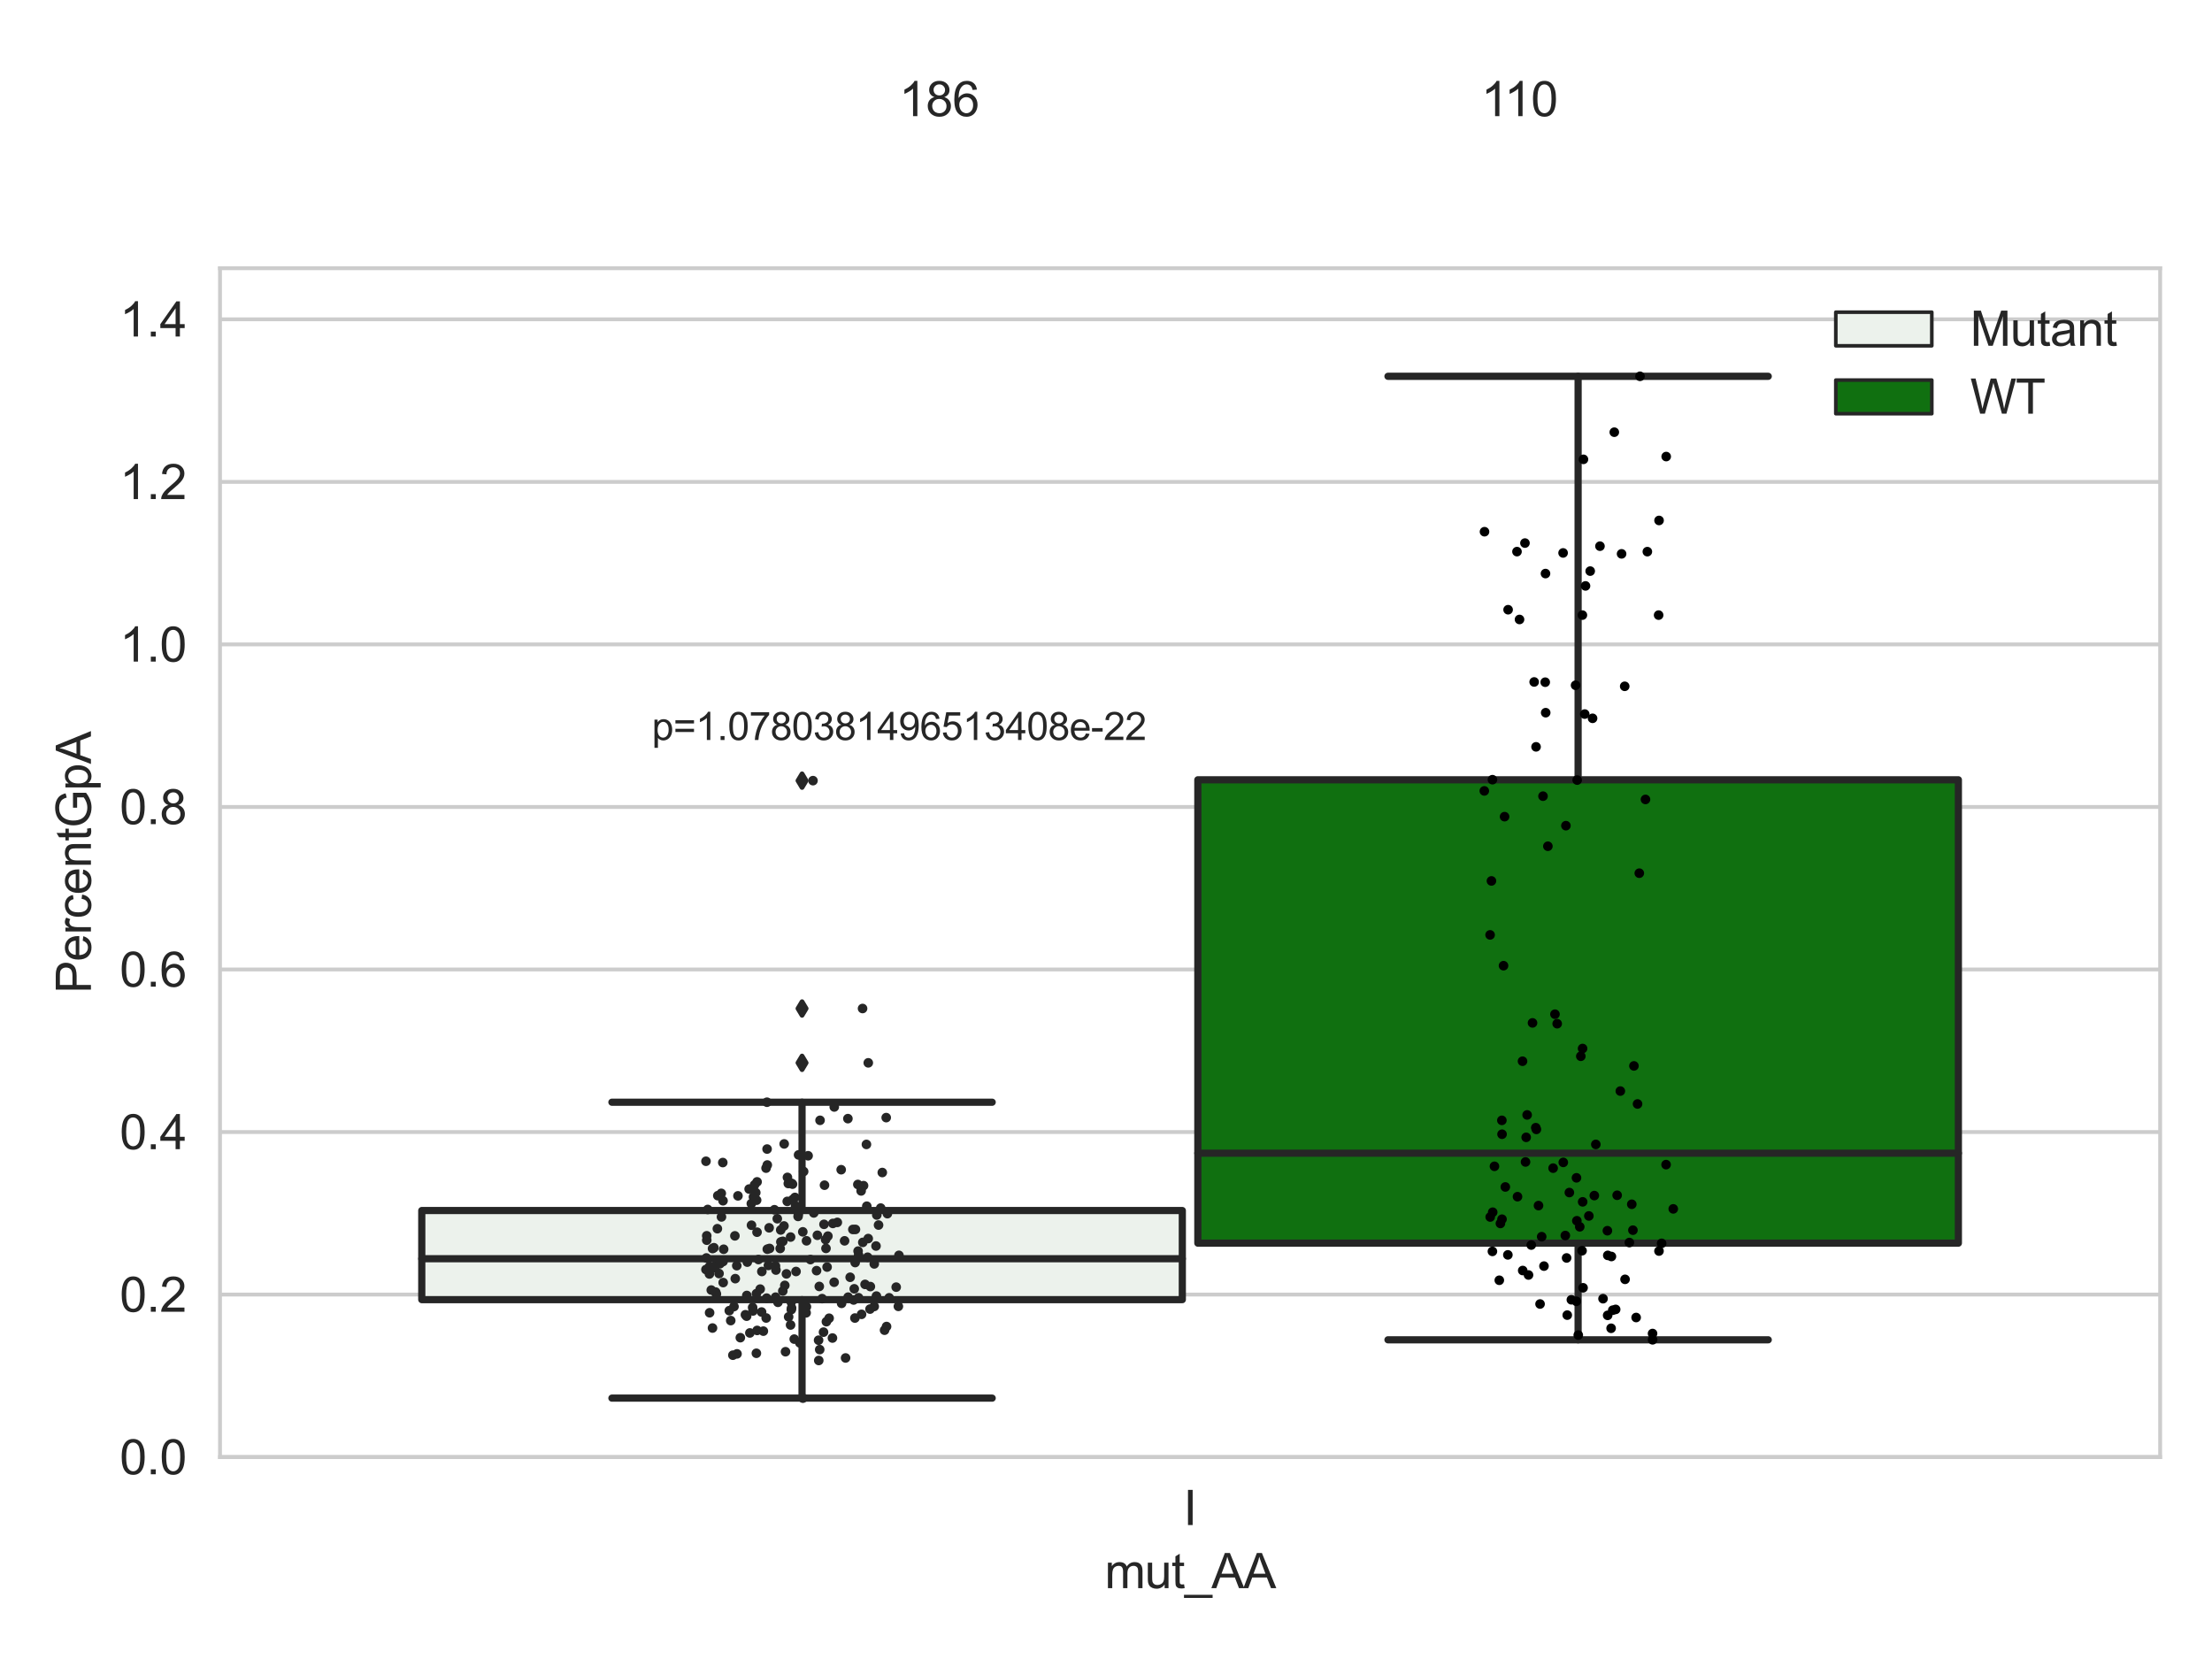 <?xml version="1.0" encoding="utf-8" standalone="no"?>
<!DOCTYPE svg PUBLIC "-//W3C//DTD SVG 1.1//EN"
  "http://www.w3.org/Graphics/SVG/1.1/DTD/svg11.dtd">
<svg xmlns:xlink="http://www.w3.org/1999/xlink" width="460.8pt" height="345.6pt" viewBox="0 0 460.8 345.6" xmlns="http://www.w3.org/2000/svg" version="1.1">
 <defs>
  <style type="text/css">*{stroke-linejoin: round; stroke-linecap: butt}</style>
 </defs>
 <g id="figure_1">
  <g id="patch_1">
   <path d="M 0 345.6 
L 460.8 345.6 
L 460.8 0 
L 0 0 
z
" style="fill: #ffffff"/>
  </g>
  <g id="axes_1">
   <g id="patch_2">
    <path d="M 45.83 303.539 
L 450 303.539 
L 450 55.877 
L 45.83 55.877 
z
" style="fill: #ffffff"/>
   </g>
   <g id="matplotlib.axis_1">
    <g id="xtick_1">
     <g id="text_1">
      <!-- I -->
      <g style="fill: #262626" transform="translate(246.526 317.697)scale(0.1 -0.1)">
       <defs>
        <path id="ArialMT-49" d="M 597 0 
L 597 4581 
L 1203 4581 
L 1203 0 
L 597 0 
z
" transform="scale(0.016)"/>
       </defs>
       <use xlink:href="#ArialMT-49"/>
      </g>
     </g>
    </g>
    <g id="text_2">
     <!-- mut_AA -->
     <g style="fill: #262626" transform="translate(230.13 330.842)scale(0.1 -0.1)">
      <defs>
       <path id="ArialMT-6d" d="M 422 0 
L 422 3319 
L 925 3319 
L 925 2853 
Q 1081 3097 1340 3245 
Q 1600 3394 1931 3394 
Q 2300 3394 2536 3241 
Q 2772 3088 2869 2813 
Q 3263 3394 3894 3394 
Q 4388 3394 4653 3120 
Q 4919 2847 4919 2278 
L 4919 0 
L 4359 0 
L 4359 2091 
Q 4359 2428 4304 2576 
Q 4250 2725 4106 2815 
Q 3963 2906 3769 2906 
Q 3419 2906 3187 2673 
Q 2956 2441 2956 1928 
L 2956 0 
L 2394 0 
L 2394 2156 
Q 2394 2531 2256 2718 
Q 2119 2906 1806 2906 
Q 1569 2906 1367 2781 
Q 1166 2656 1075 2415 
Q 984 2175 984 1722 
L 984 0 
L 422 0 
z
" transform="scale(0.016)"/>
       <path id="ArialMT-75" d="M 2597 0 
L 2597 488 
Q 2209 -75 1544 -75 
Q 1250 -75 995 37 
Q 741 150 617 320 
Q 494 491 444 738 
Q 409 903 409 1263 
L 409 3319 
L 972 3319 
L 972 1478 
Q 972 1038 1006 884 
Q 1059 663 1231 536 
Q 1403 409 1656 409 
Q 1909 409 2131 539 
Q 2353 669 2445 892 
Q 2538 1116 2538 1541 
L 2538 3319 
L 3100 3319 
L 3100 0 
L 2597 0 
z
" transform="scale(0.016)"/>
       <path id="ArialMT-74" d="M 1650 503 
L 1731 6 
Q 1494 -44 1306 -44 
Q 1000 -44 831 53 
Q 663 150 594 308 
Q 525 466 525 972 
L 525 2881 
L 113 2881 
L 113 3319 
L 525 3319 
L 525 4141 
L 1084 4478 
L 1084 3319 
L 1650 3319 
L 1650 2881 
L 1084 2881 
L 1084 941 
Q 1084 700 1114 631 
Q 1144 563 1211 522 
Q 1278 481 1403 481 
Q 1497 481 1650 503 
z
" transform="scale(0.016)"/>
       <path id="ArialMT-5f" d="M -97 -1272 
L -97 -866 
L 3631 -866 
L 3631 -1272 
L -97 -1272 
z
" transform="scale(0.016)"/>
       <path id="ArialMT-41" d="M -9 0 
L 1750 4581 
L 2403 4581 
L 4278 0 
L 3588 0 
L 3053 1388 
L 1138 1388 
L 634 0 
L -9 0 
z
M 1313 1881 
L 2866 1881 
L 2388 3150 
Q 2169 3728 2063 4100 
Q 1975 3659 1816 3225 
L 1313 1881 
z
" transform="scale(0.016)"/>
      </defs>
      <use xlink:href="#ArialMT-6d"/>
      <use xlink:href="#ArialMT-75" x="83.301"/>
      <use xlink:href="#ArialMT-74" x="138.916"/>
      <use xlink:href="#ArialMT-5f" x="166.699"/>
      <use xlink:href="#ArialMT-41" x="222.314"/>
      <use xlink:href="#ArialMT-41" x="289.014"/>
     </g>
    </g>
   </g>
   <g id="matplotlib.axis_2">
    <g id="ytick_1">
     <g id="line2d_1">
      <path d="M 45.83 303.539 
L 450 303.539 
" clip-path="url(#pca11cc40b1)" style="fill: none; stroke: #cccccc; stroke-width: 0.8; stroke-linecap: round"/>
     </g>
     <g id="text_3">
      <!-- 0.0 -->
      <g style="fill: #262626" transform="translate(24.93 307.118)scale(0.1 -0.1)">
       <defs>
        <path id="ArialMT-30" d="M 266 2259 
Q 266 3072 433 3567 
Q 600 4063 929 4331 
Q 1259 4600 1759 4600 
Q 2128 4600 2406 4451 
Q 2684 4303 2865 4023 
Q 3047 3744 3150 3342 
Q 3253 2941 3253 2259 
Q 3253 1453 3087 958 
Q 2922 463 2592 192 
Q 2263 -78 1759 -78 
Q 1097 -78 719 397 
Q 266 969 266 2259 
z
M 844 2259 
Q 844 1131 1108 757 
Q 1372 384 1759 384 
Q 2147 384 2411 759 
Q 2675 1134 2675 2259 
Q 2675 3391 2411 3762 
Q 2147 4134 1753 4134 
Q 1366 4134 1134 3806 
Q 844 3388 844 2259 
z
" transform="scale(0.016)"/>
        <path id="ArialMT-2e" d="M 581 0 
L 581 641 
L 1222 641 
L 1222 0 
L 581 0 
z
" transform="scale(0.016)"/>
       </defs>
       <use xlink:href="#ArialMT-30"/>
       <use xlink:href="#ArialMT-2e" x="55.615"/>
       <use xlink:href="#ArialMT-30" x="83.398"/>
      </g>
     </g>
    </g>
    <g id="ytick_2">
     <g id="line2d_2">
      <path d="M 45.83 269.68 
L 450 269.68 
" clip-path="url(#pca11cc40b1)" style="fill: none; stroke: #cccccc; stroke-width: 0.8; stroke-linecap: round"/>
     </g>
     <g id="text_4">
      <!-- 0.2 -->
      <g style="fill: #262626" transform="translate(24.93 273.259)scale(0.1 -0.1)">
       <defs>
        <path id="ArialMT-32" d="M 3222 541 
L 3222 0 
L 194 0 
Q 188 203 259 391 
Q 375 700 629 1000 
Q 884 1300 1366 1694 
Q 2113 2306 2375 2664 
Q 2638 3022 2638 3341 
Q 2638 3675 2398 3904 
Q 2159 4134 1775 4134 
Q 1369 4134 1125 3890 
Q 881 3647 878 3216 
L 300 3275 
Q 359 3922 746 4261 
Q 1134 4600 1788 4600 
Q 2447 4600 2831 4234 
Q 3216 3869 3216 3328 
Q 3216 3053 3103 2787 
Q 2991 2522 2730 2228 
Q 2469 1934 1863 1422 
Q 1356 997 1212 845 
Q 1069 694 975 541 
L 3222 541 
z
" transform="scale(0.016)"/>
       </defs>
       <use xlink:href="#ArialMT-30"/>
       <use xlink:href="#ArialMT-2e" x="55.615"/>
       <use xlink:href="#ArialMT-32" x="83.398"/>
      </g>
     </g>
    </g>
    <g id="ytick_3">
     <g id="line2d_3">
      <path d="M 45.83 235.82 
L 450 235.82 
" clip-path="url(#pca11cc40b1)" style="fill: none; stroke: #cccccc; stroke-width: 0.8; stroke-linecap: round"/>
     </g>
     <g id="text_5">
      <!-- 0.4 -->
      <g style="fill: #262626" transform="translate(24.93 239.399)scale(0.1 -0.1)">
       <defs>
        <path id="ArialMT-34" d="M 2069 0 
L 2069 1097 
L 81 1097 
L 81 1613 
L 2172 4581 
L 2631 4581 
L 2631 1613 
L 3250 1613 
L 3250 1097 
L 2631 1097 
L 2631 0 
L 2069 0 
z
M 2069 1613 
L 2069 3678 
L 634 1613 
L 2069 1613 
z
" transform="scale(0.016)"/>
       </defs>
       <use xlink:href="#ArialMT-30"/>
       <use xlink:href="#ArialMT-2e" x="55.615"/>
       <use xlink:href="#ArialMT-34" x="83.398"/>
      </g>
     </g>
    </g>
    <g id="ytick_4">
     <g id="line2d_4">
      <path d="M 45.83 201.961 
L 450 201.961 
" clip-path="url(#pca11cc40b1)" style="fill: none; stroke: #cccccc; stroke-width: 0.8; stroke-linecap: round"/>
     </g>
     <g id="text_6">
      <!-- 0.6 -->
      <g style="fill: #262626" transform="translate(24.93 205.54)scale(0.1 -0.1)">
       <defs>
        <path id="ArialMT-36" d="M 3184 3459 
L 2625 3416 
Q 2550 3747 2413 3897 
Q 2184 4138 1850 4138 
Q 1581 4138 1378 3988 
Q 1113 3794 959 3422 
Q 806 3050 800 2363 
Q 1003 2672 1297 2822 
Q 1591 2972 1913 2972 
Q 2475 2972 2870 2558 
Q 3266 2144 3266 1488 
Q 3266 1056 3080 686 
Q 2894 316 2569 119 
Q 2244 -78 1831 -78 
Q 1128 -78 684 439 
Q 241 956 241 2144 
Q 241 3472 731 4075 
Q 1159 4600 1884 4600 
Q 2425 4600 2770 4297 
Q 3116 3994 3184 3459 
z
M 888 1484 
Q 888 1194 1011 928 
Q 1134 663 1356 523 
Q 1578 384 1822 384 
Q 2178 384 2434 671 
Q 2691 959 2691 1453 
Q 2691 1928 2437 2201 
Q 2184 2475 1800 2475 
Q 1419 2475 1153 2201 
Q 888 1928 888 1484 
z
" transform="scale(0.016)"/>
       </defs>
       <use xlink:href="#ArialMT-30"/>
       <use xlink:href="#ArialMT-2e" x="55.615"/>
       <use xlink:href="#ArialMT-36" x="83.398"/>
      </g>
     </g>
    </g>
    <g id="ytick_5">
     <g id="line2d_5">
      <path d="M 45.83 168.102 
L 450 168.102 
" clip-path="url(#pca11cc40b1)" style="fill: none; stroke: #cccccc; stroke-width: 0.8; stroke-linecap: round"/>
     </g>
     <g id="text_7">
      <!-- 0.8 -->
      <g style="fill: #262626" transform="translate(24.93 171.681)scale(0.1 -0.1)">
       <defs>
        <path id="ArialMT-38" d="M 1131 2484 
Q 781 2613 612 2850 
Q 444 3088 444 3419 
Q 444 3919 803 4259 
Q 1163 4600 1759 4600 
Q 2359 4600 2725 4251 
Q 3091 3903 3091 3403 
Q 3091 3084 2923 2848 
Q 2756 2613 2416 2484 
Q 2838 2347 3058 2040 
Q 3278 1734 3278 1309 
Q 3278 722 2862 322 
Q 2447 -78 1769 -78 
Q 1091 -78 675 323 
Q 259 725 259 1325 
Q 259 1772 486 2073 
Q 713 2375 1131 2484 
z
M 1019 3438 
Q 1019 3113 1228 2906 
Q 1438 2700 1772 2700 
Q 2097 2700 2305 2904 
Q 2513 3109 2513 3406 
Q 2513 3716 2298 3927 
Q 2084 4138 1766 4138 
Q 1444 4138 1231 3931 
Q 1019 3725 1019 3438 
z
M 838 1322 
Q 838 1081 952 856 
Q 1066 631 1291 507 
Q 1516 384 1775 384 
Q 2178 384 2440 643 
Q 2703 903 2703 1303 
Q 2703 1709 2433 1975 
Q 2163 2241 1756 2241 
Q 1359 2241 1098 1978 
Q 838 1716 838 1322 
z
" transform="scale(0.016)"/>
       </defs>
       <use xlink:href="#ArialMT-30"/>
       <use xlink:href="#ArialMT-2e" x="55.615"/>
       <use xlink:href="#ArialMT-38" x="83.398"/>
      </g>
     </g>
    </g>
    <g id="ytick_6">
     <g id="line2d_6">
      <path d="M 45.83 134.243 
L 450 134.243 
" clip-path="url(#pca11cc40b1)" style="fill: none; stroke: #cccccc; stroke-width: 0.8; stroke-linecap: round"/>
     </g>
     <g id="text_8">
      <!-- 1.0 -->
      <g style="fill: #262626" transform="translate(24.93 137.822)scale(0.1 -0.1)">
       <defs>
        <path id="ArialMT-31" d="M 2384 0 
L 1822 0 
L 1822 3584 
Q 1619 3391 1289 3197 
Q 959 3003 697 2906 
L 697 3450 
Q 1169 3672 1522 3987 
Q 1875 4303 2022 4600 
L 2384 4600 
L 2384 0 
z
" transform="scale(0.016)"/>
       </defs>
       <use xlink:href="#ArialMT-31"/>
       <use xlink:href="#ArialMT-2e" x="55.615"/>
       <use xlink:href="#ArialMT-30" x="83.398"/>
      </g>
     </g>
    </g>
    <g id="ytick_7">
     <g id="line2d_7">
      <path d="M 45.83 100.384 
L 450 100.384 
" clip-path="url(#pca11cc40b1)" style="fill: none; stroke: #cccccc; stroke-width: 0.8; stroke-linecap: round"/>
     </g>
     <g id="text_9">
      <!-- 1.2 -->
      <g style="fill: #262626" transform="translate(24.93 103.963)scale(0.1 -0.1)">
       <use xlink:href="#ArialMT-31"/>
       <use xlink:href="#ArialMT-2e" x="55.615"/>
       <use xlink:href="#ArialMT-32" x="83.398"/>
      </g>
     </g>
    </g>
    <g id="ytick_8">
     <g id="line2d_8">
      <path d="M 45.83 66.525 
L 450 66.525 
" clip-path="url(#pca11cc40b1)" style="fill: none; stroke: #cccccc; stroke-width: 0.8; stroke-linecap: round"/>
     </g>
     <g id="text_10">
      <!-- 1.4 -->
      <g style="fill: #262626" transform="translate(24.93 70.104)scale(0.1 -0.1)">
       <use xlink:href="#ArialMT-31"/>
       <use xlink:href="#ArialMT-2e" x="55.615"/>
       <use xlink:href="#ArialMT-34" x="83.398"/>
      </g>
     </g>
    </g>
    <g id="text_11">
     <!-- PercentGpA -->
     <g style="fill: #262626" transform="translate(18.942 206.943)rotate(-90)scale(0.1 -0.1)">
      <defs>
       <path id="ArialMT-50" d="M 494 0 
L 494 4581 
L 2222 4581 
Q 2678 4581 2919 4538 
Q 3256 4481 3484 4323 
Q 3713 4166 3852 3881 
Q 3991 3597 3991 3256 
Q 3991 2672 3619 2267 
Q 3247 1863 2275 1863 
L 1100 1863 
L 1100 0 
L 494 0 
z
M 1100 2403 
L 2284 2403 
Q 2872 2403 3119 2622 
Q 3366 2841 3366 3238 
Q 3366 3525 3220 3729 
Q 3075 3934 2838 4000 
Q 2684 4041 2272 4041 
L 1100 4041 
L 1100 2403 
z
" transform="scale(0.016)"/>
       <path id="ArialMT-65" d="M 2694 1069 
L 3275 997 
Q 3138 488 2766 206 
Q 2394 -75 1816 -75 
Q 1088 -75 661 373 
Q 234 822 234 1631 
Q 234 2469 665 2931 
Q 1097 3394 1784 3394 
Q 2450 3394 2872 2941 
Q 3294 2488 3294 1666 
Q 3294 1616 3291 1516 
L 816 1516 
Q 847 969 1125 678 
Q 1403 388 1819 388 
Q 2128 388 2347 550 
Q 2566 713 2694 1069 
z
M 847 1978 
L 2700 1978 
Q 2663 2397 2488 2606 
Q 2219 2931 1791 2931 
Q 1403 2931 1139 2672 
Q 875 2413 847 1978 
z
" transform="scale(0.016)"/>
       <path id="ArialMT-72" d="M 416 0 
L 416 3319 
L 922 3319 
L 922 2816 
Q 1116 3169 1280 3281 
Q 1444 3394 1641 3394 
Q 1925 3394 2219 3213 
L 2025 2691 
Q 1819 2813 1613 2813 
Q 1428 2813 1281 2702 
Q 1134 2591 1072 2394 
Q 978 2094 978 1738 
L 978 0 
L 416 0 
z
" transform="scale(0.016)"/>
       <path id="ArialMT-63" d="M 2588 1216 
L 3141 1144 
Q 3050 572 2676 248 
Q 2303 -75 1759 -75 
Q 1078 -75 664 370 
Q 250 816 250 1647 
Q 250 2184 428 2587 
Q 606 2991 970 3192 
Q 1334 3394 1763 3394 
Q 2303 3394 2647 3120 
Q 2991 2847 3088 2344 
L 2541 2259 
Q 2463 2594 2264 2762 
Q 2066 2931 1784 2931 
Q 1359 2931 1093 2626 
Q 828 2322 828 1663 
Q 828 994 1084 691 
Q 1341 388 1753 388 
Q 2084 388 2306 591 
Q 2528 794 2588 1216 
z
" transform="scale(0.016)"/>
       <path id="ArialMT-6e" d="M 422 0 
L 422 3319 
L 928 3319 
L 928 2847 
Q 1294 3394 1984 3394 
Q 2284 3394 2536 3286 
Q 2788 3178 2913 3003 
Q 3038 2828 3088 2588 
Q 3119 2431 3119 2041 
L 3119 0 
L 2556 0 
L 2556 2019 
Q 2556 2363 2490 2533 
Q 2425 2703 2258 2804 
Q 2091 2906 1866 2906 
Q 1506 2906 1245 2678 
Q 984 2450 984 1813 
L 984 0 
L 422 0 
z
" transform="scale(0.016)"/>
       <path id="ArialMT-47" d="M 2638 1797 
L 2638 2334 
L 4578 2338 
L 4578 638 
Q 4131 281 3656 101 
Q 3181 -78 2681 -78 
Q 2006 -78 1454 211 
Q 903 500 622 1047 
Q 341 1594 341 2269 
Q 341 2938 620 3517 
Q 900 4097 1425 4378 
Q 1950 4659 2634 4659 
Q 3131 4659 3532 4498 
Q 3934 4338 4162 4050 
Q 4391 3763 4509 3300 
L 3963 3150 
Q 3859 3500 3706 3700 
Q 3553 3900 3268 4020 
Q 2984 4141 2638 4141 
Q 2222 4141 1919 4014 
Q 1616 3888 1430 3681 
Q 1244 3475 1141 3228 
Q 966 2803 966 2306 
Q 966 1694 1177 1281 
Q 1388 869 1791 669 
Q 2194 469 2647 469 
Q 3041 469 3416 620 
Q 3791 772 3984 944 
L 3984 1797 
L 2638 1797 
z
" transform="scale(0.016)"/>
       <path id="ArialMT-70" d="M 422 -1272 
L 422 3319 
L 934 3319 
L 934 2888 
Q 1116 3141 1344 3267 
Q 1572 3394 1897 3394 
Q 2322 3394 2647 3175 
Q 2972 2956 3137 2557 
Q 3303 2159 3303 1684 
Q 3303 1175 3120 767 
Q 2938 359 2589 142 
Q 2241 -75 1856 -75 
Q 1575 -75 1351 44 
Q 1128 163 984 344 
L 984 -1272 
L 422 -1272 
z
M 931 1641 
Q 931 1000 1190 694 
Q 1450 388 1819 388 
Q 2194 388 2461 705 
Q 2728 1022 2728 1688 
Q 2728 2322 2467 2637 
Q 2206 2953 1844 2953 
Q 1484 2953 1207 2617 
Q 931 2281 931 1641 
z
" transform="scale(0.016)"/>
      </defs>
      <use xlink:href="#ArialMT-50"/>
      <use xlink:href="#ArialMT-65" x="66.699"/>
      <use xlink:href="#ArialMT-72" x="122.314"/>
      <use xlink:href="#ArialMT-63" x="155.615"/>
      <use xlink:href="#ArialMT-65" x="205.615"/>
      <use xlink:href="#ArialMT-6e" x="261.23"/>
      <use xlink:href="#ArialMT-74" x="316.846"/>
      <use xlink:href="#ArialMT-47" x="344.629"/>
      <use xlink:href="#ArialMT-70" x="422.412"/>
      <use xlink:href="#ArialMT-41" x="478.027"/>
     </g>
    </g>
   </g>
   <g id="patch_3">
    <path d="M 87.864 270.739 
L 246.298 270.739 
L 246.298 252.176 
L 87.864 252.176 
L 87.864 270.739 
z
" clip-path="url(#pca11cc40b1)" style="fill: #ecf2ec; stroke: #262626; stroke-width: 1.5; stroke-linejoin: miter"/>
   </g>
   <g id="patch_4">
    <path d="M 249.532 258.969 
L 407.966 258.969 
L 407.966 162.444 
L 249.532 162.444 
L 249.532 258.969 
z
" clip-path="url(#pca11cc40b1)" style="fill: #107010; stroke: #262626; stroke-width: 1.5; stroke-linejoin: miter"/>
   </g>
   <g id="patch_5">
    <path d="M 247.915 303.539 
L 247.915 303.539 
L 247.915 303.539 
L 247.915 303.539 
z
" clip-path="url(#pca11cc40b1)" style="fill: #ecf2ec; stroke: #262626; stroke-width: 0.75; stroke-linejoin: miter"/>
   </g>
   <g id="patch_6">
    <path d="M 247.915 303.539 
L 247.915 303.539 
L 247.915 303.539 
L 247.915 303.539 
z
" clip-path="url(#pca11cc40b1)" style="fill: #107010; stroke: #262626; stroke-width: 0.75; stroke-linejoin: miter"/>
   </g>
   <g id="PathCollection_1"/>
   <g id="PathCollection_2"/>
   <g id="line2d_9">
    <path d="M 167.081 270.739 
L 167.081 291.255 
" clip-path="url(#pca11cc40b1)" style="fill: none; stroke: #262626; stroke-width: 1.5; stroke-linecap: round"/>
   </g>
   <g id="line2d_10">
    <path d="M 167.081 252.176 
L 167.081 229.612 
" clip-path="url(#pca11cc40b1)" style="fill: none; stroke: #262626; stroke-width: 1.5; stroke-linecap: round"/>
   </g>
   <g id="line2d_11">
    <path d="M 127.472 291.255 
L 206.69 291.255 
" clip-path="url(#pca11cc40b1)" style="fill: none; stroke: #262626; stroke-width: 1.5; stroke-linecap: round"/>
   </g>
   <g id="line2d_12">
    <path d="M 127.472 229.612 
L 206.69 229.612 
" clip-path="url(#pca11cc40b1)" style="fill: none; stroke: #262626; stroke-width: 1.5; stroke-linecap: round"/>
   </g>
   <g id="line2d_13">
    <defs>
     <path id="md4367e8826" d="M -0 1.414 
L 0.849 0 
L 0 -1.414 
L -0.849 -0 
z
" style="stroke: #262626; stroke-linejoin: miter"/>
    </defs>
    <g clip-path="url(#pca11cc40b1)">
     <use xlink:href="#md4367e8826" x="167.081" y="210.091" style="fill: #262626; stroke: #262626; stroke-linejoin: miter"/>
     <use xlink:href="#md4367e8826" x="167.081" y="162.623" style="fill: #262626; stroke: #262626; stroke-linejoin: miter"/>
     <use xlink:href="#md4367e8826" x="167.081" y="221.408" style="fill: #262626; stroke: #262626; stroke-linejoin: miter"/>
    </g>
   </g>
   <g id="line2d_14">
    <path d="M 328.749 258.969 
L 328.749 279.105 
" clip-path="url(#pca11cc40b1)" style="fill: none; stroke: #262626; stroke-width: 1.5; stroke-linecap: round"/>
   </g>
   <g id="line2d_15">
    <path d="M 328.749 162.444 
L 328.749 78.391 
" clip-path="url(#pca11cc40b1)" style="fill: none; stroke: #262626; stroke-width: 1.5; stroke-linecap: round"/>
   </g>
   <g id="line2d_16">
    <path d="M 289.14 279.105 
L 368.358 279.105 
" clip-path="url(#pca11cc40b1)" style="fill: none; stroke: #262626; stroke-width: 1.5; stroke-linecap: round"/>
   </g>
   <g id="line2d_17">
    <path d="M 289.14 78.391 
L 368.358 78.391 
" clip-path="url(#pca11cc40b1)" style="fill: none; stroke: #262626; stroke-width: 1.5; stroke-linecap: round"/>
   </g>
   <g id="line2d_18"/>
   <g id="line2d_19">
    <path d="M 87.864 262.219 
L 246.298 262.219 
" clip-path="url(#pca11cc40b1)" style="fill: none; stroke: #262626; stroke-width: 1.5; stroke-linecap: round"/>
   </g>
   <g id="line2d_20">
    <path d="M 249.532 240.229 
L 407.966 240.229 
" clip-path="url(#pca11cc40b1)" style="fill: none; stroke: #262626; stroke-width: 1.5; stroke-linecap: round"/>
   </g>
   <g id="patch_7">
    <path d="M 45.83 303.539 
L 45.83 55.877 
" style="fill: none; stroke: #cccccc; stroke-width: 0.8; stroke-linejoin: miter; stroke-linecap: square"/>
   </g>
   <g id="patch_8">
    <path d="M 450 303.539 
L 450 55.877 
" style="fill: none; stroke: #cccccc; stroke-width: 0.8; stroke-linejoin: miter; stroke-linecap: square"/>
   </g>
   <g id="patch_9">
    <path d="M 45.83 303.539 
L 450 303.539 
" style="fill: none; stroke: #cccccc; stroke-width: 0.8; stroke-linejoin: miter; stroke-linecap: square"/>
   </g>
   <g id="patch_10">
    <path d="M 45.83 55.877 
L 450 55.877 
" style="fill: none; stroke: #cccccc; stroke-width: 0.8; stroke-linejoin: miter; stroke-linecap: square"/>
   </g>
   <g id="PathCollection_3">
    <defs>
     <path id="C0_0_4af360a5b4" d="M 0 1 
C 0.265 1 0.52 0.895 0.707 0.707 
C 0.895 0.52 1 0.265 1 -0 
C 1 -0.265 0.895 -0.52 0.707 -0.707 
C 0.52 -0.895 0.265 -1 0 -1 
C -0.265 -1 -0.52 -0.895 -0.707 -0.707 
C -0.895 -0.52 -1 -0.265 -1 0 
C -1 0.265 -0.895 0.52 -0.707 0.707 
C -0.52 0.895 -0.265 1 0 1 
z
"/>
    </defs>
    <g clip-path="url(#pca11cc40b1)">
     <use xlink:href="#C0_0_4af360a5b4" x="157.189" y="246.833" style="fill: #262626"/>
    </g>
    <g clip-path="url(#pca11cc40b1)">
     <use xlink:href="#C0_0_4af360a5b4" x="180.868" y="258.014" style="fill: #262626"/>
    </g>
    <g clip-path="url(#pca11cc40b1)">
     <use xlink:href="#C0_0_4af360a5b4" x="159.797" y="239.367" style="fill: #262626"/>
    </g>
    <g clip-path="url(#pca11cc40b1)">
     <use xlink:href="#C0_0_4af360a5b4" x="171.655" y="255.049" style="fill: #262626"/>
    </g>
    <g clip-path="url(#pca11cc40b1)">
     <use xlink:href="#C0_0_4af360a5b4" x="159.608" y="274.562" style="fill: #262626"/>
    </g>
    <g clip-path="url(#pca11cc40b1)">
     <use xlink:href="#C0_0_4af360a5b4" x="164.288" y="274.325" style="fill: #262626"/>
    </g>
    <g clip-path="url(#pca11cc40b1)">
     <use xlink:href="#C0_0_4af360a5b4" x="147.833" y="263.801" style="fill: #262626"/>
    </g>
    <g clip-path="url(#pca11cc40b1)">
     <use xlink:href="#C0_0_4af360a5b4" x="147.07" y="241.911" style="fill: #262626"/>
    </g>
    <g clip-path="url(#pca11cc40b1)">
     <use xlink:href="#C0_0_4af360a5b4" x="161.924" y="253.879" style="fill: #262626"/>
    </g>
    <g clip-path="url(#pca11cc40b1)">
     <use xlink:href="#C0_0_4af360a5b4" x="179.687" y="210.091" style="fill: #262626"/>
    </g>
    <g clip-path="url(#pca11cc40b1)">
     <use xlink:href="#C0_0_4af360a5b4" x="160.225" y="255.776" style="fill: #262626"/>
    </g>
    <g clip-path="url(#pca11cc40b1)">
     <use xlink:href="#C0_0_4af360a5b4" x="171.262" y="270.528" style="fill: #262626"/>
    </g>
    <g clip-path="url(#pca11cc40b1)">
     <use xlink:href="#C0_0_4af360a5b4" x="159.84" y="242.689" style="fill: #262626"/>
    </g>
    <g clip-path="url(#pca11cc40b1)">
     <use xlink:href="#C0_0_4af360a5b4" x="165.725" y="251.212" style="fill: #262626"/>
    </g>
    <g clip-path="url(#pca11cc40b1)">
     <use xlink:href="#C0_0_4af360a5b4" x="147.824" y="273.469" style="fill: #262626"/>
    </g>
    <g clip-path="url(#pca11cc40b1)">
     <use xlink:href="#C0_0_4af360a5b4" x="159.843" y="260.227" style="fill: #262626"/>
    </g>
    <g clip-path="url(#pca11cc40b1)">
     <use xlink:href="#C0_0_4af360a5b4" x="178.852" y="270.339" style="fill: #262626"/>
    </g>
    <g clip-path="url(#pca11cc40b1)">
     <use xlink:href="#C0_0_4af360a5b4" x="177.955" y="268.482" style="fill: #262626"/>
    </g>
    <g clip-path="url(#pca11cc40b1)">
     <use xlink:href="#C0_0_4af360a5b4" x="164.893" y="246.51" style="fill: #262626"/>
    </g>
    <g clip-path="url(#pca11cc40b1)">
     <use xlink:href="#C0_0_4af360a5b4" x="173.415" y="278.736" style="fill: #262626"/>
    </g>
    <g clip-path="url(#pca11cc40b1)">
     <use xlink:href="#C0_0_4af360a5b4" x="179.739" y="258.807" style="fill: #262626"/>
    </g>
    <g clip-path="url(#pca11cc40b1)">
     <use xlink:href="#C0_0_4af360a5b4" x="187.148" y="272.14" style="fill: #262626"/>
    </g>
    <g clip-path="url(#pca11cc40b1)">
     <use xlink:href="#C0_0_4af360a5b4" x="160.314" y="260.075" style="fill: #262626"/>
    </g>
    <g clip-path="url(#pca11cc40b1)">
     <use xlink:href="#C0_0_4af360a5b4" x="149.147" y="263.567" style="fill: #262626"/>
    </g>
    <g clip-path="url(#pca11cc40b1)">
     <use xlink:href="#C0_0_4af360a5b4" x="178.867" y="261.493" style="fill: #262626"/>
    </g>
    <g clip-path="url(#pca11cc40b1)">
     <use xlink:href="#C0_0_4af360a5b4" x="153.73" y="249.119" style="fill: #262626"/>
    </g>
    <g clip-path="url(#pca11cc40b1)">
     <use xlink:href="#C0_0_4af360a5b4" x="165.122" y="249.902" style="fill: #262626"/>
    </g>
    <g clip-path="url(#pca11cc40b1)">
     <use xlink:href="#C0_0_4af360a5b4" x="161.575" y="270.223" style="fill: #262626"/>
    </g>
    <g clip-path="url(#pca11cc40b1)">
     <use xlink:href="#C0_0_4af360a5b4" x="150.751" y="260.241" style="fill: #262626"/>
    </g>
    <g clip-path="url(#pca11cc40b1)">
     <use xlink:href="#C0_0_4af360a5b4" x="165.095" y="246.68" style="fill: #262626"/>
    </g>
    <g clip-path="url(#pca11cc40b1)">
     <use xlink:href="#C0_0_4af360a5b4" x="178.756" y="260.628" style="fill: #262626"/>
    </g>
    <g clip-path="url(#pca11cc40b1)">
     <use xlink:href="#C0_0_4af360a5b4" x="182.574" y="269.997" style="fill: #262626"/>
    </g>
    <g clip-path="url(#pca11cc40b1)">
     <use xlink:href="#C0_0_4af360a5b4" x="182.65" y="253.108" style="fill: #262626"/>
    </g>
    <g clip-path="url(#pca11cc40b1)">
     <use xlink:href="#C0_0_4af360a5b4" x="158.707" y="264.876" style="fill: #262626"/>
    </g>
    <g clip-path="url(#pca11cc40b1)">
     <use xlink:href="#C0_0_4af360a5b4" x="180.493" y="238.403" style="fill: #262626"/>
    </g>
    <g clip-path="url(#pca11cc40b1)">
     <use xlink:href="#C0_0_4af360a5b4" x="149.982" y="263.256" style="fill: #262626"/>
    </g>
    <g clip-path="url(#pca11cc40b1)">
     <use xlink:href="#C0_0_4af360a5b4" x="163.489" y="267.768" style="fill: #262626"/>
    </g>
    <g clip-path="url(#pca11cc40b1)">
     <use xlink:href="#C0_0_4af360a5b4" x="157.725" y="277.152" style="fill: #262626"/>
    </g>
    <g clip-path="url(#pca11cc40b1)">
     <use xlink:href="#C0_0_4af360a5b4" x="187.267" y="261.508" style="fill: #262626"/>
    </g>
    <g clip-path="url(#pca11cc40b1)">
     <use xlink:href="#C0_0_4af360a5b4" x="169.36" y="162.623" style="fill: #262626"/>
    </g>
    <g clip-path="url(#pca11cc40b1)">
     <use xlink:href="#C0_0_4af360a5b4" x="165.457" y="278.96" style="fill: #262626"/>
    </g>
    <g clip-path="url(#pca11cc40b1)">
     <use xlink:href="#C0_0_4af360a5b4" x="150.254" y="248.597" style="fill: #262626"/>
    </g>
    <g clip-path="url(#pca11cc40b1)">
     <use xlink:href="#C0_0_4af360a5b4" x="182.118" y="272.161" style="fill: #262626"/>
    </g>
    <g clip-path="url(#pca11cc40b1)">
     <use xlink:href="#C0_0_4af360a5b4" x="181.239" y="272.704" style="fill: #262626"/>
    </g>
    <g clip-path="url(#pca11cc40b1)">
     <use xlink:href="#C0_0_4af360a5b4" x="159.772" y="229.612" style="fill: #262626"/>
    </g>
    <g clip-path="url(#pca11cc40b1)">
     <use xlink:href="#C0_0_4af360a5b4" x="163.314" y="255.388" style="fill: #262626"/>
    </g>
    <g clip-path="url(#pca11cc40b1)">
     <use xlink:href="#C0_0_4af360a5b4" x="178.094" y="274.572" style="fill: #262626"/>
    </g>
    <g clip-path="url(#pca11cc40b1)">
     <use xlink:href="#C0_0_4af360a5b4" x="173.792" y="230.602" style="fill: #262626"/>
    </g>
    <g clip-path="url(#pca11cc40b1)">
     <use xlink:href="#C0_0_4af360a5b4" x="163.078" y="258.588" style="fill: #262626"/>
    </g>
    <g clip-path="url(#pca11cc40b1)">
     <use xlink:href="#C0_0_4af360a5b4" x="163.829" y="265.37" style="fill: #262626"/>
    </g>
    <g clip-path="url(#pca11cc40b1)">
     <use xlink:href="#C0_0_4af360a5b4" x="164.842" y="272.816" style="fill: #262626"/>
    </g>
    <g clip-path="url(#pca11cc40b1)">
     <use xlink:href="#C0_0_4af360a5b4" x="149.087" y="269.165" style="fill: #262626"/>
    </g>
    <g clip-path="url(#pca11cc40b1)">
     <use xlink:href="#C0_0_4af360a5b4" x="171.555" y="277.511" style="fill: #262626"/>
    </g>
    <g clip-path="url(#pca11cc40b1)">
     <use xlink:href="#C0_0_4af360a5b4" x="156.209" y="277.676" style="fill: #262626"/>
    </g>
    <g clip-path="url(#pca11cc40b1)">
     <use xlink:href="#C0_0_4af360a5b4" x="170.271" y="257.33" style="fill: #262626"/>
    </g>
    <g clip-path="url(#pca11cc40b1)">
     <use xlink:href="#C0_0_4af360a5b4" x="164.217" y="246.548" style="fill: #262626"/>
    </g>
    <g clip-path="url(#pca11cc40b1)">
     <use xlink:href="#C0_0_4af360a5b4" x="152.672" y="282.313" style="fill: #262626"/>
    </g>
    <g clip-path="url(#pca11cc40b1)">
     <use xlink:href="#C0_0_4af360a5b4" x="163.638" y="281.588" style="fill: #262626"/>
    </g>
    <g clip-path="url(#pca11cc40b1)">
     <use xlink:href="#C0_0_4af360a5b4" x="155.539" y="274.182" style="fill: #262626"/>
    </g>
    <g clip-path="url(#pca11cc40b1)">
     <use xlink:href="#C0_0_4af360a5b4" x="165.602" y="249.447" style="fill: #262626"/>
    </g>
    <g clip-path="url(#pca11cc40b1)">
     <use xlink:href="#C0_0_4af360a5b4" x="172.3" y="263.951" style="fill: #262626"/>
    </g>
    <g clip-path="url(#pca11cc40b1)">
     <use xlink:href="#C0_0_4af360a5b4" x="180.879" y="221.408" style="fill: #262626"/>
    </g>
    <g clip-path="url(#pca11cc40b1)">
     <use xlink:href="#C0_0_4af360a5b4" x="150.619" y="250.142" style="fill: #262626"/>
    </g>
    <g clip-path="url(#pca11cc40b1)">
     <use xlink:href="#C0_0_4af360a5b4" x="182.127" y="263.294" style="fill: #262626"/>
    </g>
    <g clip-path="url(#pca11cc40b1)">
     <use xlink:href="#C0_0_4af360a5b4" x="162.061" y="271.295" style="fill: #262626"/>
    </g>
    <g clip-path="url(#pca11cc40b1)">
     <use xlink:href="#C0_0_4af360a5b4" x="168.343" y="240.765" style="fill: #262626"/>
    </g>
    <g clip-path="url(#pca11cc40b1)">
     <use xlink:href="#C0_0_4af360a5b4" x="175.942" y="258.487" style="fill: #262626"/>
    </g>
    <g clip-path="url(#pca11cc40b1)">
     <use xlink:href="#C0_0_4af360a5b4" x="152.225" y="275.103" style="fill: #262626"/>
    </g>
    <g clip-path="url(#pca11cc40b1)">
     <use xlink:href="#C0_0_4af360a5b4" x="166.622" y="279.749" style="fill: #262626"/>
    </g>
    <g clip-path="url(#pca11cc40b1)">
     <use xlink:href="#C0_0_4af360a5b4" x="167.237" y="256.615" style="fill: #262626"/>
    </g>
    <g clip-path="url(#pca11cc40b1)">
     <use xlink:href="#C0_0_4af360a5b4" x="149.238" y="269.584" style="fill: #262626"/>
    </g>
    <g clip-path="url(#pca11cc40b1)">
     <use xlink:href="#C0_0_4af360a5b4" x="157.567" y="281.911" style="fill: #262626"/>
    </g>
    <g clip-path="url(#pca11cc40b1)">
     <use xlink:href="#C0_0_4af360a5b4" x="150.296" y="253.51" style="fill: #262626"/>
    </g>
    <g clip-path="url(#pca11cc40b1)">
     <use xlink:href="#C0_0_4af360a5b4" x="165.829" y="264.874" style="fill: #262626"/>
    </g>
    <g clip-path="url(#pca11cc40b1)">
     <use xlink:href="#C0_0_4af360a5b4" x="157.714" y="246.205" style="fill: #262626"/>
    </g>
    <g clip-path="url(#pca11cc40b1)">
     <use xlink:href="#C0_0_4af360a5b4" x="181.314" y="268.016" style="fill: #262626"/>
    </g>
    <g clip-path="url(#pca11cc40b1)">
     <use xlink:href="#C0_0_4af360a5b4" x="148.433" y="260.098" style="fill: #262626"/>
    </g>
    <g clip-path="url(#pca11cc40b1)">
     <use xlink:href="#C0_0_4af360a5b4" x="163.996" y="250.273" style="fill: #262626"/>
    </g>
    <g clip-path="url(#pca11cc40b1)">
     <use xlink:href="#C0_0_4af360a5b4" x="161.649" y="264.576" style="fill: #262626"/>
    </g>
    <g clip-path="url(#pca11cc40b1)">
     <use xlink:href="#C0_0_4af360a5b4" x="156.859" y="273.093" style="fill: #262626"/>
    </g>
    <g clip-path="url(#pca11cc40b1)">
     <use xlink:href="#C0_0_4af360a5b4" x="155.575" y="269.868" style="fill: #262626"/>
    </g>
    <g clip-path="url(#pca11cc40b1)">
     <use xlink:href="#C0_0_4af360a5b4" x="159.71" y="270.424" style="fill: #262626"/>
    </g>
    <g clip-path="url(#pca11cc40b1)">
     <use xlink:href="#C0_0_4af360a5b4" x="166.357" y="240.586" style="fill: #262626"/>
    </g>
    <g clip-path="url(#pca11cc40b1)">
     <use xlink:href="#C0_0_4af360a5b4" x="172.722" y="274.613" style="fill: #262626"/>
    </g>
    <g clip-path="url(#pca11cc40b1)">
     <use xlink:href="#C0_0_4af360a5b4" x="174.431" y="254.645" style="fill: #262626"/>
    </g>
    <g clip-path="url(#pca11cc40b1)">
     <use xlink:href="#C0_0_4af360a5b4" x="177.104" y="266.078" style="fill: #262626"/>
    </g>
    <g clip-path="url(#pca11cc40b1)">
     <use xlink:href="#C0_0_4af360a5b4" x="160.07" y="263.616" style="fill: #262626"/>
    </g>
    <g clip-path="url(#pca11cc40b1)">
     <use xlink:href="#C0_0_4af360a5b4" x="170.672" y="267.99" style="fill: #262626"/>
    </g>
    <g clip-path="url(#pca11cc40b1)">
     <use xlink:href="#C0_0_4af360a5b4" x="170.761" y="281.146" style="fill: #262626"/>
    </g>
    <g clip-path="url(#pca11cc40b1)">
     <use xlink:href="#C0_0_4af360a5b4" x="166.257" y="253.405" style="fill: #262626"/>
    </g>
    <g clip-path="url(#pca11cc40b1)">
     <use xlink:href="#C0_0_4af360a5b4" x="183.798" y="244.257" style="fill: #262626"/>
    </g>
    <g clip-path="url(#pca11cc40b1)">
     <use xlink:href="#C0_0_4af360a5b4" x="179.893" y="246.992" style="fill: #262626"/>
    </g>
    <g clip-path="url(#pca11cc40b1)">
     <use xlink:href="#C0_0_4af360a5b4" x="155.676" y="262.923" style="fill: #262626"/>
    </g>
    <g clip-path="url(#pca11cc40b1)">
     <use xlink:href="#C0_0_4af360a5b4" x="153.092" y="257.451" style="fill: #262626"/>
    </g>
    <g clip-path="url(#pca11cc40b1)">
     <use xlink:href="#C0_0_4af360a5b4" x="159.021" y="277.3" style="fill: #262626"/>
    </g>
    <g clip-path="url(#pca11cc40b1)">
     <use xlink:href="#C0_0_4af360a5b4" x="184.272" y="277.103" style="fill: #262626"/>
    </g>
    <g clip-path="url(#pca11cc40b1)">
     <use xlink:href="#C0_0_4af360a5b4" x="182.489" y="259.567" style="fill: #262626"/>
    </g>
    <g clip-path="url(#pca11cc40b1)">
     <use xlink:href="#C0_0_4af360a5b4" x="179.391" y="248.089" style="fill: #262626"/>
    </g>
    <g clip-path="url(#pca11cc40b1)">
     <use xlink:href="#C0_0_4af360a5b4" x="149.533" y="249.08" style="fill: #262626"/>
    </g>
    <g clip-path="url(#pca11cc40b1)">
     <use xlink:href="#C0_0_4af360a5b4" x="164.692" y="276.02" style="fill: #262626"/>
    </g>
    <g clip-path="url(#pca11cc40b1)">
     <use xlink:href="#C0_0_4af360a5b4" x="150.571" y="242.182" style="fill: #262626"/>
    </g>
    <g clip-path="url(#pca11cc40b1)">
     <use xlink:href="#C0_0_4af360a5b4" x="149.791" y="265.302" style="fill: #262626"/>
    </g>
    <g clip-path="url(#pca11cc40b1)">
     <use xlink:href="#C0_0_4af360a5b4" x="157.585" y="269.484" style="fill: #262626"/>
    </g>
    <g clip-path="url(#pca11cc40b1)">
     <use xlink:href="#C0_0_4af360a5b4" x="178.207" y="256.111" style="fill: #262626"/>
    </g>
    <g clip-path="url(#pca11cc40b1)">
     <use xlink:href="#C0_0_4af360a5b4" x="180.739" y="261.903" style="fill: #262626"/>
    </g>
    <g clip-path="url(#pca11cc40b1)">
     <use xlink:href="#C0_0_4af360a5b4" x="167.415" y="244.047" style="fill: #262626"/>
    </g>
    <g clip-path="url(#pca11cc40b1)">
     <use xlink:href="#C0_0_4af360a5b4" x="183.466" y="251.666" style="fill: #262626"/>
    </g>
    <g clip-path="url(#pca11cc40b1)">
     <use xlink:href="#C0_0_4af360a5b4" x="150.653" y="267.183" style="fill: #262626"/>
    </g>
    <g clip-path="url(#pca11cc40b1)">
     <use xlink:href="#C0_0_4af360a5b4" x="177.83" y="270.81" style="fill: #262626"/>
    </g>
    <g clip-path="url(#pca11cc40b1)">
     <use xlink:href="#C0_0_4af360a5b4" x="147.063" y="264.466" style="fill: #262626"/>
    </g>
    <g clip-path="url(#pca11cc40b1)">
     <use xlink:href="#C0_0_4af360a5b4" x="164.826" y="271.242" style="fill: #262626"/>
    </g>
    <g clip-path="url(#pca11cc40b1)">
     <use xlink:href="#C0_0_4af360a5b4" x="150.628" y="262.8" style="fill: #262626"/>
    </g>
    <g clip-path="url(#pca11cc40b1)">
     <use xlink:href="#C0_0_4af360a5b4" x="158.654" y="273.318" style="fill: #262626"/>
    </g>
    <g clip-path="url(#pca11cc40b1)">
     <use xlink:href="#C0_0_4af360a5b4" x="158.361" y="268.543" style="fill: #262626"/>
    </g>
    <g clip-path="url(#pca11cc40b1)">
     <use xlink:href="#C0_0_4af360a5b4" x="185.231" y="270.351" style="fill: #262626"/>
    </g>
    <g clip-path="url(#pca11cc40b1)">
     <use xlink:href="#C0_0_4af360a5b4" x="156.786" y="272.371" style="fill: #262626"/>
    </g>
    <g clip-path="url(#pca11cc40b1)">
     <use xlink:href="#C0_0_4af360a5b4" x="176.633" y="233.032" style="fill: #262626"/>
    </g>
    <g clip-path="url(#pca11cc40b1)">
     <use xlink:href="#C0_0_4af360a5b4" x="164.695" y="257.702" style="fill: #262626"/>
    </g>
    <g clip-path="url(#pca11cc40b1)">
     <use xlink:href="#C0_0_4af360a5b4" x="156.959" y="249.343" style="fill: #262626"/>
    </g>
    <g clip-path="url(#pca11cc40b1)">
     <use xlink:href="#C0_0_4af360a5b4" x="184.862" y="252.827" style="fill: #262626"/>
    </g>
    <g clip-path="url(#pca11cc40b1)">
     <use xlink:href="#C0_0_4af360a5b4" x="184.613" y="232.818" style="fill: #262626"/>
    </g>
    <g clip-path="url(#pca11cc40b1)">
     <use xlink:href="#C0_0_4af360a5b4" x="147.786" y="265.39" style="fill: #262626"/>
    </g>
    <g clip-path="url(#pca11cc40b1)">
     <use xlink:href="#C0_0_4af360a5b4" x="157.618" y="250.02" style="fill: #262626"/>
    </g>
    <g clip-path="url(#pca11cc40b1)">
     <use xlink:href="#C0_0_4af360a5b4" x="157.441" y="248.448" style="fill: #262626"/>
    </g>
    <g clip-path="url(#pca11cc40b1)">
     <use xlink:href="#C0_0_4af360a5b4" x="171.76" y="246.897" style="fill: #262626"/>
    </g>
    <g clip-path="url(#pca11cc40b1)">
     <use xlink:href="#C0_0_4af360a5b4" x="163.361" y="238.298" style="fill: #262626"/>
    </g>
    <g clip-path="url(#pca11cc40b1)">
     <use xlink:href="#C0_0_4af360a5b4" x="167.992" y="272.224" style="fill: #262626"/>
    </g>
    <g clip-path="url(#pca11cc40b1)">
     <use xlink:href="#C0_0_4af360a5b4" x="156.55" y="255.236" style="fill: #262626"/>
    </g>
    <g clip-path="url(#pca11cc40b1)">
     <use xlink:href="#C0_0_4af360a5b4" x="153.172" y="266.365" style="fill: #262626"/>
    </g>
    <g clip-path="url(#pca11cc40b1)">
     <use xlink:href="#C0_0_4af360a5b4" x="172.068" y="260.067" style="fill: #262626"/>
    </g>
    <g clip-path="url(#pca11cc40b1)">
     <use xlink:href="#C0_0_4af360a5b4" x="176.15" y="282.887" style="fill: #262626"/>
    </g>
    <g clip-path="url(#pca11cc40b1)">
     <use xlink:href="#C0_0_4af360a5b4" x="168.831" y="262.392" style="fill: #262626"/>
    </g>
    <g clip-path="url(#pca11cc40b1)">
     <use xlink:href="#C0_0_4af360a5b4" x="177.667" y="256.117" style="fill: #262626"/>
    </g>
    <g clip-path="url(#pca11cc40b1)">
     <use xlink:href="#C0_0_4af360a5b4" x="164.039" y="245.27" style="fill: #262626"/>
    </g>
    <g clip-path="url(#pca11cc40b1)">
     <use xlink:href="#C0_0_4af360a5b4" x="172.468" y="257.503" style="fill: #262626"/>
    </g>
    <g clip-path="url(#pca11cc40b1)">
     <use xlink:href="#C0_0_4af360a5b4" x="184.686" y="276.339" style="fill: #262626"/>
    </g>
    <g clip-path="url(#pca11cc40b1)">
     <use xlink:href="#C0_0_4af360a5b4" x="151.925" y="273.034" style="fill: #262626"/>
    </g>
    <g clip-path="url(#pca11cc40b1)">
     <use xlink:href="#C0_0_4af360a5b4" x="179.478" y="273.8" style="fill: #262626"/>
    </g>
    <g clip-path="url(#pca11cc40b1)">
     <use xlink:href="#C0_0_4af360a5b4" x="152.905" y="272.181" style="fill: #262626"/>
    </g>
    <g clip-path="url(#pca11cc40b1)">
     <use xlink:href="#C0_0_4af360a5b4" x="178.704" y="246.748" style="fill: #262626"/>
    </g>
    <g clip-path="url(#pca11cc40b1)">
     <use xlink:href="#C0_0_4af360a5b4" x="159.585" y="243.342" style="fill: #262626"/>
    </g>
    <g clip-path="url(#pca11cc40b1)">
     <use xlink:href="#C0_0_4af360a5b4" x="175.32" y="271.511" style="fill: #262626"/>
    </g>
    <g clip-path="url(#pca11cc40b1)">
     <use xlink:href="#C0_0_4af360a5b4" x="175.233" y="243.672" style="fill: #262626"/>
    </g>
    <g clip-path="url(#pca11cc40b1)">
     <use xlink:href="#C0_0_4af360a5b4" x="170.563" y="283.414" style="fill: #262626"/>
    </g>
    <g clip-path="url(#pca11cc40b1)">
     <use xlink:href="#C0_0_4af360a5b4" x="148.169" y="268.741" style="fill: #262626"/>
    </g>
    <g clip-path="url(#pca11cc40b1)">
     <use xlink:href="#C0_0_4af360a5b4" x="166.314" y="252.906" style="fill: #262626"/>
    </g>
    <g clip-path="url(#pca11cc40b1)">
     <use xlink:href="#C0_0_4af360a5b4" x="148.724" y="259.923" style="fill: #262626"/>
    </g>
    <g clip-path="url(#pca11cc40b1)">
     <use xlink:href="#C0_0_4af360a5b4" x="153.484" y="263.66" style="fill: #262626"/>
    </g>
    <g clip-path="url(#pca11cc40b1)">
     <use xlink:href="#C0_0_4af360a5b4" x="147.228" y="257.435" style="fill: #262626"/>
    </g>
    <g clip-path="url(#pca11cc40b1)">
     <use xlink:href="#C0_0_4af360a5b4" x="183.019" y="255.201" style="fill: #262626"/>
    </g>
    <g clip-path="url(#pca11cc40b1)">
     <use xlink:href="#C0_0_4af360a5b4" x="170.83" y="233.382" style="fill: #262626"/>
    </g>
    <g clip-path="url(#pca11cc40b1)">
     <use xlink:href="#C0_0_4af360a5b4" x="157.999" y="262.385" style="fill: #262626"/>
    </g>
    <g clip-path="url(#pca11cc40b1)">
     <use xlink:href="#C0_0_4af360a5b4" x="153.534" y="282.033" style="fill: #262626"/>
    </g>
    <g clip-path="url(#pca11cc40b1)">
     <use xlink:href="#C0_0_4af360a5b4" x="156.516" y="250.731" style="fill: #262626"/>
    </g>
    <g clip-path="url(#pca11cc40b1)">
     <use xlink:href="#C0_0_4af360a5b4" x="154.224" y="278.663" style="fill: #262626"/>
    </g>
    <g clip-path="url(#pca11cc40b1)">
     <use xlink:href="#C0_0_4af360a5b4" x="186.692" y="268.132" style="fill: #262626"/>
    </g>
    <g clip-path="url(#pca11cc40b1)">
     <use xlink:href="#C0_0_4af360a5b4" x="149.442" y="255.96" style="fill: #262626"/>
    </g>
    <g clip-path="url(#pca11cc40b1)">
     <use xlink:href="#C0_0_4af360a5b4" x="172.154" y="275.332" style="fill: #262626"/>
    </g>
    <g clip-path="url(#pca11cc40b1)">
     <use xlink:href="#C0_0_4af360a5b4" x="148.647" y="264.095" style="fill: #262626"/>
    </g>
    <g clip-path="url(#pca11cc40b1)">
     <use xlink:href="#C0_0_4af360a5b4" x="173.766" y="267.112" style="fill: #262626"/>
    </g>
    <g clip-path="url(#pca11cc40b1)">
     <use xlink:href="#C0_0_4af360a5b4" x="157.703" y="256.687" style="fill: #262626"/>
    </g>
    <g clip-path="url(#pca11cc40b1)">
     <use xlink:href="#C0_0_4af360a5b4" x="171.984" y="258.227" style="fill: #262626"/>
    </g>
    <g clip-path="url(#pca11cc40b1)">
     <use xlink:href="#C0_0_4af360a5b4" x="176.68" y="270.219" style="fill: #262626"/>
    </g>
    <g clip-path="url(#pca11cc40b1)">
     <use xlink:href="#C0_0_4af360a5b4" x="148.429" y="276.654" style="fill: #262626"/>
    </g>
    <g clip-path="url(#pca11cc40b1)">
     <use xlink:href="#C0_0_4af360a5b4" x="162.527" y="260.08" style="fill: #262626"/>
    </g>
    <g clip-path="url(#pca11cc40b1)">
     <use xlink:href="#C0_0_4af360a5b4" x="170.106" y="264.699" style="fill: #262626"/>
    </g>
    <g clip-path="url(#pca11cc40b1)">
     <use xlink:href="#C0_0_4af360a5b4" x="163.07" y="268.943" style="fill: #262626"/>
    </g>
    <g clip-path="url(#pca11cc40b1)">
     <use xlink:href="#C0_0_4af360a5b4" x="167.258" y="291.255" style="fill: #262626"/>
    </g>
    <g clip-path="url(#pca11cc40b1)">
     <use xlink:href="#C0_0_4af360a5b4" x="147.231" y="258.351" style="fill: #262626"/>
    </g>
    <g clip-path="url(#pca11cc40b1)">
     <use xlink:href="#C0_0_4af360a5b4" x="162.637" y="256.227" style="fill: #262626"/>
    </g>
    <g clip-path="url(#pca11cc40b1)">
     <use xlink:href="#C0_0_4af360a5b4" x="180.569" y="251.273" style="fill: #262626"/>
    </g>
    <g clip-path="url(#pca11cc40b1)">
     <use xlink:href="#C0_0_4af360a5b4" x="167.929" y="273.486" style="fill: #262626"/>
    </g>
    <g clip-path="url(#pca11cc40b1)">
     <use xlink:href="#C0_0_4af360a5b4" x="173.497" y="254.864" style="fill: #262626"/>
    </g>
    <g clip-path="url(#pca11cc40b1)">
     <use xlink:href="#C0_0_4af360a5b4" x="155.285" y="273.885" style="fill: #262626"/>
    </g>
    <g clip-path="url(#pca11cc40b1)">
     <use xlink:href="#C0_0_4af360a5b4" x="170.527" y="279.19" style="fill: #262626"/>
    </g>
    <g clip-path="url(#pca11cc40b1)">
     <use xlink:href="#C0_0_4af360a5b4" x="161.55" y="263.728" style="fill: #262626"/>
    </g>
    <g clip-path="url(#pca11cc40b1)">
     <use xlink:href="#C0_0_4af360a5b4" x="168.012" y="258.482" style="fill: #262626"/>
    </g>
    <g clip-path="url(#pca11cc40b1)">
     <use xlink:href="#C0_0_4af360a5b4" x="162.667" y="258.713" style="fill: #262626"/>
    </g>
    <g clip-path="url(#pca11cc40b1)">
     <use xlink:href="#C0_0_4af360a5b4" x="178.149" y="263.014" style="fill: #262626"/>
    </g>
    <g clip-path="url(#pca11cc40b1)">
     <use xlink:href="#C0_0_4af360a5b4" x="147.434" y="251.954" style="fill: #262626"/>
    </g>
    <g clip-path="url(#pca11cc40b1)">
     <use xlink:href="#C0_0_4af360a5b4" x="169.526" y="252.674" style="fill: #262626"/>
    </g>
    <g clip-path="url(#pca11cc40b1)">
     <use xlink:href="#C0_0_4af360a5b4" x="161.328" y="252.01" style="fill: #262626"/>
    </g>
    <g clip-path="url(#pca11cc40b1)">
     <use xlink:href="#C0_0_4af360a5b4" x="147.157" y="262.053" style="fill: #262626"/>
    </g>
    <g clip-path="url(#pca11cc40b1)">
     <use xlink:href="#C0_0_4af360a5b4" x="156.059" y="247.699" style="fill: #262626"/>
    </g>
    <g clip-path="url(#pca11cc40b1)">
     <use xlink:href="#C0_0_4af360a5b4" x="164.903" y="272.475" style="fill: #262626"/>
    </g>
    <g clip-path="url(#pca11cc40b1)">
     <use xlink:href="#C0_0_4af360a5b4" x="180.211" y="267.562" style="fill: #262626"/>
    </g>
   </g>
   <g id="PathCollection_4">
    <defs>
     <path id="C1_0_51155fa7ce" d="M 0 1 
C 0.265 1 0.52 0.895 0.707 0.707 
C 0.895 0.52 1 0.265 1 -0 
C 1 -0.265 0.895 -0.52 0.707 -0.707 
C 0.52 -0.895 0.265 -1 0 -1 
C -0.265 -1 -0.52 -0.895 -0.707 -0.707 
C -0.895 -0.52 -1 -0.265 -1 0 
C -1 0.265 -0.895 0.52 -0.707 0.707 
C -0.52 0.895 -0.265 1 0 1 
z
"/>
    </defs>
    <g clip-path="url(#pca11cc40b1)">
     <use xlink:href="#C1_0_51155fa7ce" x="330.289" y="122.057"/>
    </g>
    <g clip-path="url(#pca11cc40b1)">
     <use xlink:href="#C1_0_51155fa7ce" x="313.43" y="170.125"/>
    </g>
    <g clip-path="url(#pca11cc40b1)">
     <use xlink:href="#C1_0_51155fa7ce" x="339.426" y="258.841"/>
    </g>
    <g clip-path="url(#pca11cc40b1)">
     <use xlink:href="#C1_0_51155fa7ce" x="326.352" y="262.054"/>
    </g>
    <g clip-path="url(#pca11cc40b1)">
     <use xlink:href="#C1_0_51155fa7ce" x="332.125" y="249.06"/>
    </g>
    <g clip-path="url(#pca11cc40b1)">
     <use xlink:href="#C1_0_51155fa7ce" x="323.543" y="243.346"/>
    </g>
    <g clip-path="url(#pca11cc40b1)">
     <use xlink:href="#C1_0_51155fa7ce" x="321.997" y="148.466"/>
    </g>
    <g clip-path="url(#pca11cc40b1)">
     <use xlink:href="#C1_0_51155fa7ce" x="312.867" y="233.392"/>
    </g>
    <g clip-path="url(#pca11cc40b1)">
     <use xlink:href="#C1_0_51155fa7ce" x="319.932" y="234.917"/>
    </g>
    <g clip-path="url(#pca11cc40b1)">
     <use xlink:href="#C1_0_51155fa7ce" x="346.151" y="259.012"/>
    </g>
    <g clip-path="url(#pca11cc40b1)">
     <use xlink:href="#C1_0_51155fa7ce" x="316.017" y="114.912"/>
    </g>
    <g clip-path="url(#pca11cc40b1)">
     <use xlink:href="#C1_0_51155fa7ce" x="328.782" y="278.122"/>
    </g>
    <g clip-path="url(#pca11cc40b1)">
     <use xlink:href="#C1_0_51155fa7ce" x="321.955" y="119.484"/>
    </g>
    <g clip-path="url(#pca11cc40b1)">
     <use xlink:href="#C1_0_51155fa7ce" x="327.345" y="270.765"/>
    </g>
    <g clip-path="url(#pca11cc40b1)">
     <use xlink:href="#C1_0_51155fa7ce" x="318.418" y="265.605"/>
    </g>
    <g clip-path="url(#pca11cc40b1)">
     <use xlink:href="#C1_0_51155fa7ce" x="341.641" y="78.391"/>
    </g>
    <g clip-path="url(#pca11cc40b1)">
     <use xlink:href="#C1_0_51155fa7ce" x="314.166" y="127.016"/>
    </g>
    <g clip-path="url(#pca11cc40b1)">
     <use xlink:href="#C1_0_51155fa7ce" x="330.988" y="253.303"/>
    </g>
    <g clip-path="url(#pca11cc40b1)">
     <use xlink:href="#C1_0_51155fa7ce" x="329.68" y="218.426"/>
    </g>
    <g clip-path="url(#pca11cc40b1)">
     <use xlink:href="#C1_0_51155fa7ce" x="338.529" y="266.508"/>
    </g>
    <g clip-path="url(#pca11cc40b1)">
     <use xlink:href="#C1_0_51155fa7ce" x="336.881" y="248.993"/>
    </g>
    <g clip-path="url(#pca11cc40b1)">
     <use xlink:href="#C1_0_51155fa7ce" x="344.265" y="279.105"/>
    </g>
    <g clip-path="url(#pca11cc40b1)">
     <use xlink:href="#C1_0_51155fa7ce" x="317.17" y="221.072"/>
    </g>
    <g clip-path="url(#pca11cc40b1)">
     <use xlink:href="#C1_0_51155fa7ce" x="310.695" y="183.512"/>
    </g>
    <g clip-path="url(#pca11cc40b1)">
     <use xlink:href="#C1_0_51155fa7ce" x="326.486" y="273.963"/>
    </g>
    <g clip-path="url(#pca11cc40b1)">
     <use xlink:href="#C1_0_51155fa7ce" x="316.543" y="129.047"/>
    </g>
    <g clip-path="url(#pca11cc40b1)">
     <use xlink:href="#C1_0_51155fa7ce" x="310.904" y="162.423"/>
    </g>
    <g clip-path="url(#pca11cc40b1)">
     <use xlink:href="#C1_0_51155fa7ce" x="345.611" y="108.421"/>
    </g>
    <g clip-path="url(#pca11cc40b1)">
     <use xlink:href="#C1_0_51155fa7ce" x="321.64" y="263.752"/>
    </g>
    <g clip-path="url(#pca11cc40b1)">
     <use xlink:href="#C1_0_51155fa7ce" x="331.267" y="118.97"/>
    </g>
    <g clip-path="url(#pca11cc40b1)">
     <use xlink:href="#C1_0_51155fa7ce" x="342.785" y="166.536"/>
    </g>
    <g clip-path="url(#pca11cc40b1)">
     <use xlink:href="#C1_0_51155fa7ce" x="321.437" y="165.856"/>
    </g>
    <g clip-path="url(#pca11cc40b1)">
     <use xlink:href="#C1_0_51155fa7ce" x="337.805" y="115.377"/>
    </g>
    <g clip-path="url(#pca11cc40b1)">
     <use xlink:href="#C1_0_51155fa7ce" x="334.904" y="274.008"/>
    </g>
    <g clip-path="url(#pca11cc40b1)">
     <use xlink:href="#C1_0_51155fa7ce" x="340.381" y="222.047"/>
    </g>
    <g clip-path="url(#pca11cc40b1)">
     <use xlink:href="#C1_0_51155fa7ce" x="347.075" y="242.615"/>
    </g>
    <g clip-path="url(#pca11cc40b1)">
     <use xlink:href="#C1_0_51155fa7ce" x="310.898" y="260.687"/>
    </g>
    <g clip-path="url(#pca11cc40b1)">
     <use xlink:href="#C1_0_51155fa7ce" x="325.622" y="115.185"/>
    </g>
    <g clip-path="url(#pca11cc40b1)">
     <use xlink:href="#C1_0_51155fa7ce" x="324.391" y="213.259"/>
    </g>
    <g clip-path="url(#pca11cc40b1)">
     <use xlink:href="#C1_0_51155fa7ce" x="317.795" y="242.06"/>
    </g>
    <g clip-path="url(#pca11cc40b1)">
     <use xlink:href="#C1_0_51155fa7ce" x="319.594" y="142.063"/>
    </g>
    <g clip-path="url(#pca11cc40b1)">
     <use xlink:href="#C1_0_51155fa7ce" x="316.124" y="249.291"/>
    </g>
    <g clip-path="url(#pca11cc40b1)">
     <use xlink:href="#C1_0_51155fa7ce" x="319.988" y="155.581"/>
    </g>
    <g clip-path="url(#pca11cc40b1)">
     <use xlink:href="#C1_0_51155fa7ce" x="343.174" y="114.919"/>
    </g>
    <g clip-path="url(#pca11cc40b1)">
     <use xlink:href="#C1_0_51155fa7ce" x="320.056" y="235.272"/>
    </g>
    <g clip-path="url(#pca11cc40b1)">
     <use xlink:href="#C1_0_51155fa7ce" x="345.522" y="128.139"/>
    </g>
    <g clip-path="url(#pca11cc40b1)">
     <use xlink:href="#C1_0_51155fa7ce" x="311.324" y="242.963"/>
    </g>
    <g clip-path="url(#pca11cc40b1)">
     <use xlink:href="#C1_0_51155fa7ce" x="329.641" y="128.138"/>
    </g>
    <g clip-path="url(#pca11cc40b1)">
     <use xlink:href="#C1_0_51155fa7ce" x="333.302" y="113.779"/>
    </g>
    <g clip-path="url(#pca11cc40b1)">
     <use xlink:href="#C1_0_51155fa7ce" x="329.091" y="255.564"/>
    </g>
    <g clip-path="url(#pca11cc40b1)">
     <use xlink:href="#C1_0_51155fa7ce" x="340.166" y="256.267"/>
    </g>
    <g clip-path="url(#pca11cc40b1)">
     <use xlink:href="#C1_0_51155fa7ce" x="317.677" y="113.133"/>
    </g>
    <g clip-path="url(#pca11cc40b1)">
     <use xlink:href="#C1_0_51155fa7ce" x="314.116" y="261.415"/>
    </g>
    <g clip-path="url(#pca11cc40b1)">
     <use xlink:href="#C1_0_51155fa7ce" x="312.565" y="254.87"/>
    </g>
    <g clip-path="url(#pca11cc40b1)">
     <use xlink:href="#C1_0_51155fa7ce" x="336.572" y="272.772"/>
    </g>
    <g clip-path="url(#pca11cc40b1)">
     <use xlink:href="#C1_0_51155fa7ce" x="321.16" y="257.625"/>
    </g>
    <g clip-path="url(#pca11cc40b1)">
     <use xlink:href="#C1_0_51155fa7ce" x="312.903" y="236.28"/>
    </g>
    <g clip-path="url(#pca11cc40b1)">
     <use xlink:href="#C1_0_51155fa7ce" x="320.5" y="251.146"/>
    </g>
    <g clip-path="url(#pca11cc40b1)">
     <use xlink:href="#C1_0_51155fa7ce" x="310.438" y="253.525"/>
    </g>
    <g clip-path="url(#pca11cc40b1)">
     <use xlink:href="#C1_0_51155fa7ce" x="340.837" y="274.46"/>
    </g>
    <g clip-path="url(#pca11cc40b1)">
     <use xlink:href="#C1_0_51155fa7ce" x="335.623" y="276.706"/>
    </g>
    <g clip-path="url(#pca11cc40b1)">
     <use xlink:href="#C1_0_51155fa7ce" x="317.211" y="264.674"/>
    </g>
    <g clip-path="url(#pca11cc40b1)">
     <use xlink:href="#C1_0_51155fa7ce" x="333.941" y="270.542"/>
    </g>
    <g clip-path="url(#pca11cc40b1)">
     <use xlink:href="#C1_0_51155fa7ce" x="329.698" y="250.369"/>
    </g>
    <g clip-path="url(#pca11cc40b1)">
     <use xlink:href="#C1_0_51155fa7ce" x="329.572" y="260.551"/>
    </g>
    <g clip-path="url(#pca11cc40b1)">
     <use xlink:href="#C1_0_51155fa7ce" x="328.41" y="245.362"/>
    </g>
    <g clip-path="url(#pca11cc40b1)">
     <use xlink:href="#C1_0_51155fa7ce" x="329.313" y="220.036"/>
    </g>
    <g clip-path="url(#pca11cc40b1)">
     <use xlink:href="#C1_0_51155fa7ce" x="317.93" y="236.927"/>
    </g>
    <g clip-path="url(#pca11cc40b1)">
     <use xlink:href="#C1_0_51155fa7ce" x="332.439" y="238.398"/>
    </g>
    <g clip-path="url(#pca11cc40b1)">
     <use xlink:href="#C1_0_51155fa7ce" x="312.896" y="253.983"/>
    </g>
    <g clip-path="url(#pca11cc40b1)">
     <use xlink:href="#C1_0_51155fa7ce" x="310.958" y="252.527"/>
    </g>
    <g clip-path="url(#pca11cc40b1)">
     <use xlink:href="#C1_0_51155fa7ce" x="310.414" y="194.755"/>
    </g>
    <g clip-path="url(#pca11cc40b1)">
     <use xlink:href="#C1_0_51155fa7ce" x="334.848" y="256.381"/>
    </g>
    <g clip-path="url(#pca11cc40b1)">
     <use xlink:href="#C1_0_51155fa7ce" x="329.782" y="268.271"/>
    </g>
    <g clip-path="url(#pca11cc40b1)">
     <use xlink:href="#C1_0_51155fa7ce" x="318.129" y="232.26"/>
    </g>
    <g clip-path="url(#pca11cc40b1)">
     <use xlink:href="#C1_0_51155fa7ce" x="335.964" y="272.939"/>
    </g>
    <g clip-path="url(#pca11cc40b1)">
     <use xlink:href="#C1_0_51155fa7ce" x="339.93" y="250.871"/>
    </g>
    <g clip-path="url(#pca11cc40b1)">
     <use xlink:href="#C1_0_51155fa7ce" x="331.761" y="149.639"/>
    </g>
    <g clip-path="url(#pca11cc40b1)">
     <use xlink:href="#C1_0_51155fa7ce" x="328.222" y="142.754"/>
    </g>
    <g clip-path="url(#pca11cc40b1)">
     <use xlink:href="#C1_0_51155fa7ce" x="345.597" y="260.617"/>
    </g>
    <g clip-path="url(#pca11cc40b1)">
     <use xlink:href="#C1_0_51155fa7ce" x="330.129" y="148.754"/>
    </g>
    <g clip-path="url(#pca11cc40b1)">
     <use xlink:href="#C1_0_51155fa7ce" x="309.208" y="164.76"/>
    </g>
    <g clip-path="url(#pca11cc40b1)">
     <use xlink:href="#C1_0_51155fa7ce" x="334.931" y="261.519"/>
    </g>
    <g clip-path="url(#pca11cc40b1)">
     <use xlink:href="#C1_0_51155fa7ce" x="309.25" y="110.765"/>
    </g>
    <g clip-path="url(#pca11cc40b1)">
     <use xlink:href="#C1_0_51155fa7ce" x="321.898" y="142.115"/>
    </g>
    <g clip-path="url(#pca11cc40b1)">
     <use xlink:href="#C1_0_51155fa7ce" x="329.861" y="95.689"/>
    </g>
    <g clip-path="url(#pca11cc40b1)">
     <use xlink:href="#C1_0_51155fa7ce" x="323.929" y="211.277"/>
    </g>
    <g clip-path="url(#pca11cc40b1)">
     <use xlink:href="#C1_0_51155fa7ce" x="320.823" y="271.649"/>
    </g>
    <g clip-path="url(#pca11cc40b1)">
     <use xlink:href="#C1_0_51155fa7ce" x="336.289" y="90.034"/>
    </g>
    <g clip-path="url(#pca11cc40b1)">
     <use xlink:href="#C1_0_51155fa7ce" x="341.131" y="229.975"/>
    </g>
    <g clip-path="url(#pca11cc40b1)">
     <use xlink:href="#C1_0_51155fa7ce" x="322.451" y="176.286"/>
    </g>
    <g clip-path="url(#pca11cc40b1)">
     <use xlink:href="#C1_0_51155fa7ce" x="328.388" y="271.087"/>
    </g>
    <g clip-path="url(#pca11cc40b1)">
     <use xlink:href="#C1_0_51155fa7ce" x="319.251" y="213.089"/>
    </g>
    <g clip-path="url(#pca11cc40b1)">
     <use xlink:href="#C1_0_51155fa7ce" x="337.545" y="227.29"/>
    </g>
    <g clip-path="url(#pca11cc40b1)">
     <use xlink:href="#C1_0_51155fa7ce" x="312.332" y="266.702"/>
    </g>
    <g clip-path="url(#pca11cc40b1)">
     <use xlink:href="#C1_0_51155fa7ce" x="326.085" y="257.381"/>
    </g>
    <g clip-path="url(#pca11cc40b1)">
     <use xlink:href="#C1_0_51155fa7ce" x="335.688" y="261.751"/>
    </g>
    <g clip-path="url(#pca11cc40b1)">
     <use xlink:href="#C1_0_51155fa7ce" x="338.457" y="142.969"/>
    </g>
    <g clip-path="url(#pca11cc40b1)">
     <use xlink:href="#C1_0_51155fa7ce" x="326.208" y="172.002"/>
    </g>
    <g clip-path="url(#pca11cc40b1)">
     <use xlink:href="#C1_0_51155fa7ce" x="344.257" y="277.796"/>
    </g>
    <g clip-path="url(#pca11cc40b1)">
     <use xlink:href="#C1_0_51155fa7ce" x="325.66" y="242.15"/>
    </g>
    <g clip-path="url(#pca11cc40b1)">
     <use xlink:href="#C1_0_51155fa7ce" x="328.554" y="162.507"/>
    </g>
    <g clip-path="url(#pca11cc40b1)">
     <use xlink:href="#C1_0_51155fa7ce" x="313.212" y="201.171"/>
    </g>
    <g clip-path="url(#pca11cc40b1)">
     <use xlink:href="#C1_0_51155fa7ce" x="328.488" y="254.31"/>
    </g>
    <g clip-path="url(#pca11cc40b1)">
     <use xlink:href="#C1_0_51155fa7ce" x="313.586" y="247.265"/>
    </g>
    <g clip-path="url(#pca11cc40b1)">
     <use xlink:href="#C1_0_51155fa7ce" x="347.1" y="95.109"/>
    </g>
    <g clip-path="url(#pca11cc40b1)">
     <use xlink:href="#C1_0_51155fa7ce" x="326.928" y="248.431"/>
    </g>
    <g clip-path="url(#pca11cc40b1)">
     <use xlink:href="#C1_0_51155fa7ce" x="348.57" y="251.833"/>
    </g>
    <g clip-path="url(#pca11cc40b1)">
     <use xlink:href="#C1_0_51155fa7ce" x="341.495" y="181.901"/>
    </g>
    <g clip-path="url(#pca11cc40b1)">
     <use xlink:href="#C1_0_51155fa7ce" x="318.99" y="259.366"/>
    </g>
   </g>
   <g id="text_12">
    <!-- 186 -->
    <g style="fill: #262626" transform="translate(187.29 24.201)scale(0.1 -0.1)">
     <use xlink:href="#ArialMT-31"/>
     <use xlink:href="#ArialMT-38" x="55.615"/>
     <use xlink:href="#ArialMT-36" x="111.23"/>
    </g>
   </g>
   <g id="text_13">
    <!-- p=1.0780381496513408e-22 -->
    <g style="fill: #262626" transform="translate(135.798 154.158)scale(0.08 -0.08)">
     <defs>
      <path id="ArialMT-3d" d="M 3381 2694 
L 356 2694 
L 356 3219 
L 3381 3219 
L 3381 2694 
z
M 3381 1303 
L 356 1303 
L 356 1828 
L 3381 1828 
L 3381 1303 
z
" transform="scale(0.016)"/>
      <path id="ArialMT-37" d="M 303 3981 
L 303 4522 
L 3269 4522 
L 3269 4084 
Q 2831 3619 2401 2847 
Q 1972 2075 1738 1259 
Q 1569 684 1522 0 
L 944 0 
Q 953 541 1156 1306 
Q 1359 2072 1739 2783 
Q 2119 3494 2547 3981 
L 303 3981 
z
" transform="scale(0.016)"/>
      <path id="ArialMT-33" d="M 269 1209 
L 831 1284 
Q 928 806 1161 595 
Q 1394 384 1728 384 
Q 2125 384 2398 659 
Q 2672 934 2672 1341 
Q 2672 1728 2419 1979 
Q 2166 2231 1775 2231 
Q 1616 2231 1378 2169 
L 1441 2663 
Q 1497 2656 1531 2656 
Q 1891 2656 2178 2843 
Q 2466 3031 2466 3422 
Q 2466 3731 2256 3934 
Q 2047 4138 1716 4138 
Q 1388 4138 1169 3931 
Q 950 3725 888 3313 
L 325 3413 
Q 428 3978 793 4289 
Q 1159 4600 1703 4600 
Q 2078 4600 2393 4439 
Q 2709 4278 2876 4000 
Q 3044 3722 3044 3409 
Q 3044 3113 2884 2869 
Q 2725 2625 2413 2481 
Q 2819 2388 3044 2092 
Q 3269 1797 3269 1353 
Q 3269 753 2831 336 
Q 2394 -81 1725 -81 
Q 1122 -81 723 278 
Q 325 638 269 1209 
z
" transform="scale(0.016)"/>
      <path id="ArialMT-39" d="M 350 1059 
L 891 1109 
Q 959 728 1153 556 
Q 1347 384 1650 384 
Q 1909 384 2104 503 
Q 2300 622 2425 820 
Q 2550 1019 2634 1356 
Q 2719 1694 2719 2044 
Q 2719 2081 2716 2156 
Q 2547 1888 2255 1720 
Q 1963 1553 1622 1553 
Q 1053 1553 659 1965 
Q 266 2378 266 3053 
Q 266 3750 677 4175 
Q 1088 4600 1706 4600 
Q 2153 4600 2523 4359 
Q 2894 4119 3086 3673 
Q 3278 3228 3278 2384 
Q 3278 1506 3087 986 
Q 2897 466 2520 194 
Q 2144 -78 1638 -78 
Q 1100 -78 759 220 
Q 419 519 350 1059 
z
M 2653 3081 
Q 2653 3566 2395 3850 
Q 2138 4134 1775 4134 
Q 1400 4134 1122 3828 
Q 844 3522 844 3034 
Q 844 2597 1108 2323 
Q 1372 2050 1759 2050 
Q 2150 2050 2401 2323 
Q 2653 2597 2653 3081 
z
" transform="scale(0.016)"/>
      <path id="ArialMT-35" d="M 266 1200 
L 856 1250 
Q 922 819 1161 601 
Q 1400 384 1738 384 
Q 2144 384 2425 690 
Q 2706 997 2706 1503 
Q 2706 1984 2436 2262 
Q 2166 2541 1728 2541 
Q 1456 2541 1237 2417 
Q 1019 2294 894 2097 
L 366 2166 
L 809 4519 
L 3088 4519 
L 3088 3981 
L 1259 3981 
L 1013 2750 
Q 1425 3038 1878 3038 
Q 2478 3038 2890 2622 
Q 3303 2206 3303 1553 
Q 3303 931 2941 478 
Q 2500 -78 1738 -78 
Q 1113 -78 717 272 
Q 322 622 266 1200 
z
" transform="scale(0.016)"/>
      <path id="ArialMT-2d" d="M 203 1375 
L 203 1941 
L 1931 1941 
L 1931 1375 
L 203 1375 
z
" transform="scale(0.016)"/>
     </defs>
     <use xlink:href="#ArialMT-70"/>
     <use xlink:href="#ArialMT-3d" x="55.615"/>
     <use xlink:href="#ArialMT-31" x="114.014"/>
     <use xlink:href="#ArialMT-2e" x="169.629"/>
     <use xlink:href="#ArialMT-30" x="197.412"/>
     <use xlink:href="#ArialMT-37" x="253.027"/>
     <use xlink:href="#ArialMT-38" x="308.643"/>
     <use xlink:href="#ArialMT-30" x="364.258"/>
     <use xlink:href="#ArialMT-33" x="419.873"/>
     <use xlink:href="#ArialMT-38" x="475.488"/>
     <use xlink:href="#ArialMT-31" x="531.104"/>
     <use xlink:href="#ArialMT-34" x="586.719"/>
     <use xlink:href="#ArialMT-39" x="642.334"/>
     <use xlink:href="#ArialMT-36" x="697.949"/>
     <use xlink:href="#ArialMT-35" x="753.564"/>
     <use xlink:href="#ArialMT-31" x="809.18"/>
     <use xlink:href="#ArialMT-33" x="864.795"/>
     <use xlink:href="#ArialMT-34" x="920.41"/>
     <use xlink:href="#ArialMT-30" x="976.025"/>
     <use xlink:href="#ArialMT-38" x="1031.641"/>
     <use xlink:href="#ArialMT-65" x="1087.256"/>
     <use xlink:href="#ArialMT-2d" x="1142.871"/>
     <use xlink:href="#ArialMT-32" x="1176.172"/>
     <use xlink:href="#ArialMT-32" x="1231.787"/>
    </g>
   </g>
   <g id="text_14">
    <!-- 110 -->
    <g style="fill: #262626" transform="translate(308.541 24.201)scale(0.1 -0.1)">
     <use xlink:href="#ArialMT-31"/>
     <use xlink:href="#ArialMT-31" x="48.24"/>
     <use xlink:href="#ArialMT-30" x="103.855"/>
    </g>
   </g>
   <g id="legend_1">
    <g id="patch_11">
     <path d="M 382.431 72.034 
L 402.431 72.034 
L 402.431 65.034 
L 382.431 65.034 
z
" style="fill: #ecf2ec; stroke: #262626; stroke-width: 0.75; stroke-linejoin: miter"/>
    </g>
    <g id="text_15">
     <!-- Mutant -->
     <g style="fill: #262626" transform="translate(410.431 72.034)scale(0.1 -0.1)">
      <defs>
       <path id="ArialMT-4d" d="M 475 0 
L 475 4581 
L 1388 4581 
L 2472 1338 
Q 2622 884 2691 659 
Q 2769 909 2934 1394 
L 4031 4581 
L 4847 4581 
L 4847 0 
L 4263 0 
L 4263 3834 
L 2931 0 
L 2384 0 
L 1059 3900 
L 1059 0 
L 475 0 
z
" transform="scale(0.016)"/>
       <path id="ArialMT-61" d="M 2588 409 
Q 2275 144 1986 34 
Q 1697 -75 1366 -75 
Q 819 -75 525 192 
Q 231 459 231 875 
Q 231 1119 342 1320 
Q 453 1522 633 1644 
Q 813 1766 1038 1828 
Q 1203 1872 1538 1913 
Q 2219 1994 2541 2106 
Q 2544 2222 2544 2253 
Q 2544 2597 2384 2738 
Q 2169 2928 1744 2928 
Q 1347 2928 1158 2789 
Q 969 2650 878 2297 
L 328 2372 
Q 403 2725 575 2942 
Q 747 3159 1072 3276 
Q 1397 3394 1825 3394 
Q 2250 3394 2515 3294 
Q 2781 3194 2906 3042 
Q 3031 2891 3081 2659 
Q 3109 2516 3109 2141 
L 3109 1391 
Q 3109 606 3145 398 
Q 3181 191 3288 0 
L 2700 0 
Q 2613 175 2588 409 
z
M 2541 1666 
Q 2234 1541 1622 1453 
Q 1275 1403 1131 1340 
Q 988 1278 909 1158 
Q 831 1038 831 891 
Q 831 666 1001 516 
Q 1172 366 1500 366 
Q 1825 366 2078 508 
Q 2331 650 2450 897 
Q 2541 1088 2541 1459 
L 2541 1666 
z
" transform="scale(0.016)"/>
      </defs>
      <use xlink:href="#ArialMT-4d"/>
      <use xlink:href="#ArialMT-75" x="83.301"/>
      <use xlink:href="#ArialMT-74" x="138.916"/>
      <use xlink:href="#ArialMT-61" x="166.699"/>
      <use xlink:href="#ArialMT-6e" x="222.314"/>
      <use xlink:href="#ArialMT-74" x="277.93"/>
     </g>
    </g>
    <g id="patch_12">
     <path d="M 382.431 86.18 
L 402.431 86.18 
L 402.431 79.18 
L 382.431 79.18 
z
" style="fill: #107010; stroke: #262626; stroke-width: 0.75; stroke-linejoin: miter"/>
    </g>
    <g id="text_16">
     <!-- WT -->
     <g style="fill: #262626" transform="translate(410.431 86.18)scale(0.1 -0.1)">
      <defs>
       <path id="ArialMT-57" d="M 1294 0 
L 78 4581 
L 700 4581 
L 1397 1578 
Q 1509 1106 1591 641 
Q 1766 1375 1797 1488 
L 2669 4581 
L 3400 4581 
L 4056 2263 
Q 4303 1400 4413 641 
Q 4500 1075 4641 1638 
L 5359 4581 
L 5969 4581 
L 4713 0 
L 4128 0 
L 3163 3491 
Q 3041 3928 3019 4028 
Q 2947 3713 2884 3491 
L 1913 0 
L 1294 0 
z
" transform="scale(0.016)"/>
       <path id="ArialMT-54" d="M 1659 0 
L 1659 4041 
L 150 4041 
L 150 4581 
L 3781 4581 
L 3781 4041 
L 2266 4041 
L 2266 0 
L 1659 0 
z
" transform="scale(0.016)"/>
      </defs>
      <use xlink:href="#ArialMT-57"/>
      <use xlink:href="#ArialMT-54" x="94.385"/>
     </g>
    </g>
   </g>
  </g>
 </g>
 <defs>
  <clipPath id="pca11cc40b1">
   <rect x="45.83" y="55.877" width="404.17" height="247.662"/>
  </clipPath>
 </defs>
</svg>
